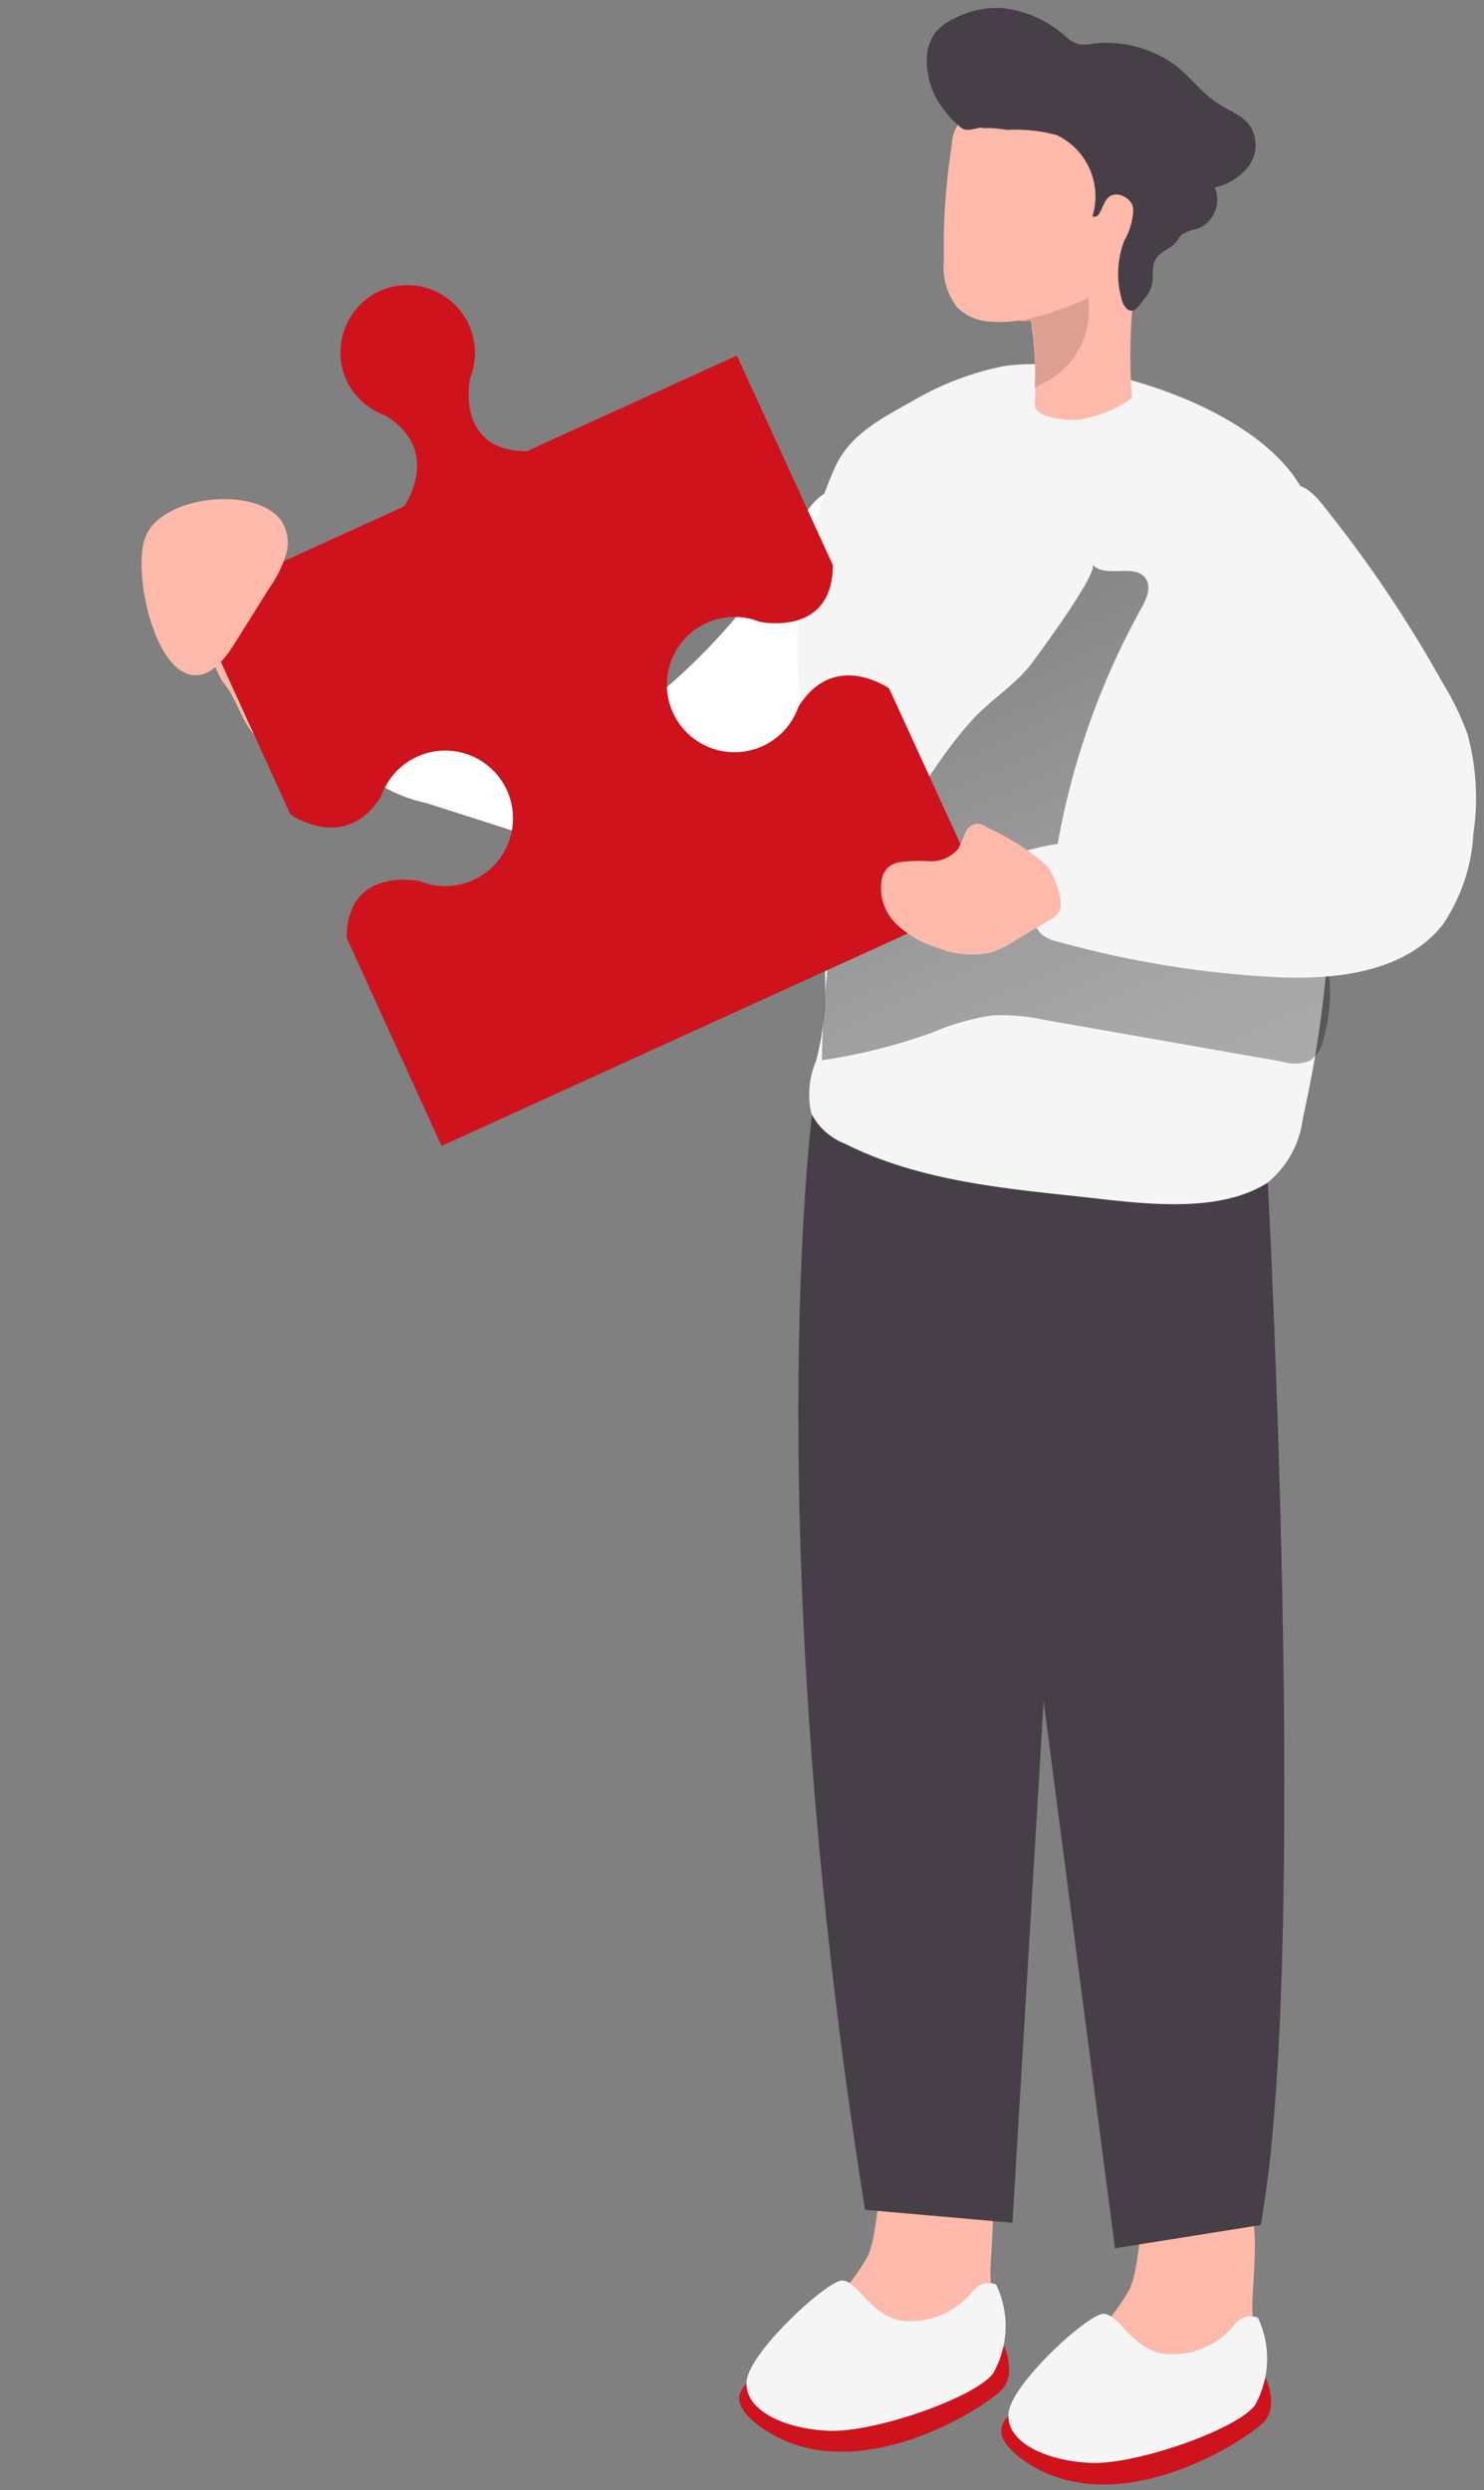 <svg xmlns="http://www.w3.org/2000/svg" xmlns:xlink="http://www.w3.org/1999/xlink" width="371.774" height="623.713" viewBox="0 0 371.774 623.713">
  <rect x="0" y="0" width="371.774" height="623.713" fill="#808080" stroke="none"/>
  <defs>
    <linearGradient id="linear-gradient" x1="-0.774" y1="-2.126" x2="2.275" y2="5.095" gradientUnits="objectBoundingBox">
      <stop offset="0"/>
      <stop offset="0.01"/>
      <stop offset="0.118" stop-opacity="0.69"/>
      <stop offset="0.422" stop-opacity="0.322"/>
      <stop offset="1" stop-opacity="0"/>
    </linearGradient>
  </defs>
  <g id="Team_work_Monochromatic" data-name="Team work_Monochromatic" transform="matrix(0.999, -0.035, 0.035, 0.999, -916.322, -314.958)">
    <path id="Path_254" data-name="Path 254" d="M361.76,190.468a23.121,23.121,0,0,1-10.4,5.019,23.9,23.9,0,0,1-10.277-1.852l-49.714-16.551a18.822,18.822,0,0,0-4.063,25.335,36.745,36.745,0,0,0,18.224,10.875l34.119,12.249a58.616,58.616,0,0,0,50.251-.3c10.158-3.406,21.332-7.648,26.231-17.209s1.314-22.228,2.749-33.4a143.4,143.4,0,0,0,4-21.63c0-6.274-5.139-15.715-12.608-14.4-6.453,1.135-10.755,12.369-14.161,17.089a159.906,159.906,0,0,1-34.358,34.776Z" transform="translate(699.131 338.476)" fill="#fff"/>
    <path id="Path_255" data-name="Path 255" d="M310.379,148.365a10.339,10.339,0,0,0-2.33-3.585,3.645,3.645,0,0,0-3.944-.837,4.063,4.063,0,0,0-1.912,3.884,2.032,2.032,0,0,1-.358,1.553c-.359.358-1.016,0-1.554,0-5.617-1.076-11.353-1.912-17.089-2.51a3.466,3.466,0,0,0-3.884,4.72,17.2,17.2,0,0,0,2.809,5.258c2.928,4.78,4,11.054,8.664,14.161a15.177,15.177,0,0,0,9.441,1.972c3.286,0,6.513-.777,9.8-.6a10.277,10.277,0,0,0,6.453-.717,5.556,5.556,0,0,0,2.211-4.9,18.7,18.7,0,0,0-3.048-8.246C313.785,155.3,312.052,151.831,310.379,148.365Z" transform="translate(673.909 364.387)" fill="#fdb9a9"/>
    <path id="Path_256" data-name="Path 256" d="M341.493,207.484c-19-4.3-15.3,22.646-20.316,32.684a52.644,52.644,0,0,1-11.95,13.5,24.379,24.379,0,0,0-8.544,15.356,5.559,5.559,0,0,0,.657,3.227,6.513,6.513,0,0,0,3.824,2.271,43.8,43.8,0,0,0,32.565-3.227A25.274,25.274,0,0,0,348.9,260.962a35.853,35.853,0,0,0,2.868-15.416C352.368,234.313,357.388,211.009,341.493,207.484Z" transform="translate(781.42 679.494)" fill="#fdb9a9"/>
    <path id="Path_257" data-name="Path 257" d="M335.36,216.4s-54.135,2.33-31.191,19.3,57.183-4.123,60.529-8.007.6-10.516.6-10.516Z" transform="translate(770.704 726.148)" fill="#ce131c"/>
    <path id="Path_258" data-name="Path 258" d="M360.7,238.1c-4.78,5.975-30.235,13.8-41.528,12.966s-21.391-5.975-20.256-13.325,20.973-24.259,24.737-24.2,6.692,8.724,14.221,10.516a20.017,20.017,0,0,0,18.344-6.573,5.019,5.019,0,0,1,5.975-1.613A23.9,23.9,0,0,1,360.7,238.1Z" transform="translate(772.315 711.919)" fill="#f5f5f5"/>
    <path id="Path_259" data-name="Path 259" d="M352.419,209.284c-19-4.422-15.3,22.586-20.316,32.565a52.884,52.884,0,0,1-11.95,13.564,24.261,24.261,0,0,0-8.545,15.3,5.974,5.974,0,0,0,.657,3.286,6.811,6.811,0,0,0,3.824,2.271,44.037,44.037,0,0,0,32.565-3.227,25.754,25.754,0,0,0,11.174-10.4,35.852,35.852,0,0,0,2.868-15.356C363.294,235.933,368.313,212.69,352.419,209.284Z" transform="translate(835.803 688.331)" fill="#fdb9a9"/>
    <path id="Path_260" data-name="Path 260" d="M346.29,218.14s-54.135,2.271-31.191,19.36,57.183-4.183,60.529-8.067.6-10.516.6-10.516Z" transform="translate(825.083 734.805)" fill="#ce131c"/>
    <path id="Path_261" data-name="Path 261" d="M371.627,239.524c-4.78,5.975-30.235,13.862-41.528,13.026s-21.391-5.975-20.256-13.325,20.973-24.259,24.737-23.9,6.692,8.724,14.221,10.457a19.957,19.957,0,0,0,18.344-6.513,4.96,4.96,0,0,1,5.975-1.613A23.9,23.9,0,0,1,371.627,239.524Z" transform="translate(826.694 720.77)" fill="#f5f5f5"/>
    <path id="Path_262" data-name="Path 262" d="M310.21,167.75l25.454,267.928,36.688-4.541c14.52-65.369,10.935-260.937,10.935-260.937Z" transform="translate(828.956 484.104)" fill="#473f47"/>
    <path id="Path_263" data-name="Path 263" d="M374.946,176.142,349.492,444.011l-36.807-4.541C291.712,270.013,309.04,164.61,309.04,164.61Z" transform="translate(789.674 468.482)" fill="#473f47"/>
    <path id="Path_264" data-name="Path 264" d="M307.26,234.065c-.478-4.9-1.792-9.8-2.271-14.819a112.28,112.28,0,0,1,.538-30.354,114.962,114.962,0,0,1,9.62-30.952c4.183-8.485,11.95-11.95,20.435-16.372a73.5,73.5,0,0,1,23.124-7.827,58.137,58.137,0,0,1,17.029.956c17.328,3.286,40.094,11.95,51.925,25.873,8.9,10.218,9.919,24.917,10.218,38.48.359,18.7,0,37.4-1.2,56.107,0,2.689-.3,5.378-.538,8.126a297.8,297.8,0,0,1-9.381,61.6,24.438,24.438,0,0,1-9.5,15.775c-13.564,7.887-34.238,3.525-48.877,1.494-19.419-2.749-39.317-5.617-56.525-15.057a15.954,15.954,0,0,1-8.126-7.828,21.33,21.33,0,0,1,1.613-13.086c5.975-19.121,1.315-39.257,1.315-58.8,0-3.525.418-7.111.418-10.7A12.7,12.7,0,0,0,307.26,234.065Z" transform="translate(794.8 313.702)" fill="#f5f5f5"/>
    <path id="Path_265" data-name="Path 265" d="M365.3,226.42a45.709,45.709,0,0,0,15,5.975c15.834,4.6,32.087,7.051,47.8,11.95a5.973,5.973,0,0,1,2.868,1.434,5.319,5.319,0,0,1,.836,3.346,41.823,41.823,0,0,1-2.031,13.564,9.022,9.022,0,0,1-3.525,5.437,10.4,10.4,0,0,1-7.111,0l-59.214-12.548a50.012,50.012,0,0,0-12.966-1.553,60.945,60.945,0,0,0-15.117,3.764,144.365,144.365,0,0,1-27.9,5.975,219.2,219.2,0,0,1,4.123-33.641,44.269,44.269,0,0,1,3.7-9.441,45.7,45.7,0,0,1,6.692-8.126c9.56-9.978,16.193-22.467,25.872-32.445,5.079-5.258,11.413-8.6,15.894-14.221,1.792-2.271,17.328-21.81,15.834-23.9,2.988,3.7,10.4,0,13.086,3.824,1.673,2.39,0,5.617-1.554,8.067a190.547,190.547,0,0,0-23.6,62.142C362.786,221.1,360.993,222.894,365.3,226.42Z" transform="translate(797.711 355.943)" fill="url(#linear-gradient)"/>
    <path id="Path_266" data-name="Path 266" d="M171.086,2.539a16.979,16.979,0,0,1-5.814,30.927s-17.566,6.618-7.7,21.9l48.8,31.081-30.927,48.8c-15.278,9.866-21.9-7.7-21.9-7.7a16.948,16.948,0,1,0-12.587,19.793c17.01-.34,16.267,16.577,16.267,16.577l-30.927,48.8L0,132.307,30.772,83.938c15.278-9.835,21.9,7.7,21.9,7.7A16.979,16.979,0,1,0,65.255,71.876C48.246,72.216,49.019,55.3,49.019,55.3L80.379,6l48.833,31.112s16.917.742,16.577-16.267a17.2,17.2,0,0,1,2.165-13.206,17.01,17.01,0,0,1,23.133-5.1Z" transform="matrix(0.574, -0.819, 0.819, 0.574, 897.259, 561.885)" fill="#ce131c"/>
    <path id="Path_267" data-name="Path 267" d="M420.123,189.62a71.71,71.71,0,0,1,5.975,13.444,60.647,60.647,0,0,1,.6,24.976,44.993,44.993,0,0,1-8.425,22.467c-10.1,11.95-28.143,13.086-43.8,11.592a251.74,251.74,0,0,1-52.343-10.516,11.292,11.292,0,0,1-4.362-2.032,11.95,11.95,0,0,1-2.749-5.5,85.986,85.986,0,0,1-2.569-15.117c17.926-5.139,37.763-.956,56.466-3.7a8.007,8.007,0,0,0,7.529-10.636c-.9-10.516-7.409-19.718-10.457-29.876a47.444,47.444,0,0,1,.717-29.876,24.557,24.557,0,0,1,13.623-15.356c7.469-2.45,10.337,3.406,14.46,8.9a314.776,314.776,0,0,1,25.335,41.229Z" transform="translate(840.1 340.639)" fill="#f5f5f5"/>
    <path id="Path_268" data-name="Path 268" d="M333.792,153.755a5.02,5.02,0,0,0-2.45-1.075,3.884,3.884,0,0,0-3.167,2.33,36.394,36.394,0,0,1-1.792,3.764,8.9,8.9,0,0,1-7.171,2.928,40.4,40.4,0,0,0-8.066,0,5.975,5.975,0,0,0-2.689,1.315,5.5,5.5,0,0,0-1.494,2.629,12.548,12.548,0,0,0,3.227,11.472,25.932,25.932,0,0,0,10.457,6.453,22.228,22.228,0,0,0,12.847,1.553,26.351,26.351,0,0,0,6.752-3.047l8.724-4.84a5.976,5.976,0,0,0,1.912-1.434c1.912-2.39-.717-9.56-2.45-11.95A61.071,61.071,0,0,0,333.792,153.755Z" transform="translate(811.289 409.128)" fill="#fdb9a9"/>
    <path id="Path_269" data-name="Path 269" d="M310.371,163.573a145.1,145.1,0,0,1,.956-15.356c.538-5.019,1.2-8.963,2.031-13.384a9.083,9.083,0,0,1,3.465-6.752,42.367,42.367,0,0,1,22.885-5.975,21.989,21.989,0,0,1,16.671,5.975,21.751,21.751,0,0,1,4.6,11.95,136.826,136.826,0,0,1-3.346,33.64,142.148,142.148,0,0,0-1.375,26.171,30.833,30.833,0,0,1-14.161,5.019,23.061,23.061,0,0,1-6.932-1.135,5.318,5.318,0,0,1-3.107-2.032,5.437,5.437,0,0,1,0-2.928,21.323,21.323,0,0,0,0-2.749h0a87.787,87.787,0,0,0-.3-15.356,1.553,1.553,0,0,0-.478-1.2,1.493,1.493,0,0,0-1.016,0h-1.434a36.319,36.319,0,0,1-7.648,0,12.668,12.668,0,0,1-8.007-3.944A16.611,16.611,0,0,1,310.371,163.573Z" transform="translate(828.855 256.742)" fill="#fdb9a9"/>
    <path id="Path_270" data-name="Path 270" d="M322.981,148.4c-1.792,0-3.406.956-4.959,0a22.527,22.527,0,0,1-4.242-4.661,19.777,19.777,0,0,1-3.944-13.205,11.591,11.591,0,0,1,2.031-5.975,12.607,12.607,0,0,1,4.959-3.645,23.245,23.245,0,0,1,11.95-2.33,28.322,28.322,0,0,1,15.894,7.589,8.725,8.725,0,0,0,3.287,2.151,8.422,8.422,0,0,0,3.465,0,29.4,29.4,0,0,1,20.973,6.453c3.346,2.928,5.975,6.692,9.44,9.261s6.872,3.525,8.664,6.812a9.022,9.022,0,0,1-1.016,9.56,14.937,14.937,0,0,1-8.664,5.019,7.827,7.827,0,0,1-4.66,10.158,12.25,12.25,0,0,0-3.944,1.315c-.837.657-1.2,1.673-2.032,2.33-1.972,1.613-4.541,2.151-5.378,4.9a13.872,13.872,0,0,0-.3,3.525,8.065,8.065,0,0,1-2.032,4.72c-.777.837-2.151,2.928-3.286,3.167s-2.151-1.135-2.51-2.33a23.243,23.243,0,0,1,1.016-15.3,16.373,16.373,0,0,0,2.51-7.768c0-2.749-3.944-4.9-5.975-3.286s-2.151,5.5-4.3,4.72a17.03,17.03,0,0,0-8.246-20.674,39.8,39.8,0,0,0-12.428-1.733,30.66,30.66,0,0,0-5.975-.657Z" transform="translate(826.881 239.174)" fill="#473f47"/>
    <path id="Path_271" data-name="Path 271" d="M313.31,135.959a90.4,90.4,0,0,0,17.328-5.139,20.615,20.615,0,0,1-14.161,21.809h0a87.792,87.792,0,0,0,0-15.356,1.793,1.793,0,0,0-.478-1.195,1.493,1.493,0,0,0-1.016,0h-1.374Z" transform="translate(844.379 300.37)" fill="#de9f93"/>
    <path id="Path_272" data-name="Path 272" d="M311.18,143.343a10.038,10.038,0,0,1,1.255,9.022,29.4,29.4,0,0,1-4.481,8.306l-9.381,13.863c-2.45,3.585-5.975,7.648-10.1,7.29-10.277-.717-14.819-27.366-10.994-35.254C281.9,136.71,304.428,134.918,311.18,143.343Z" transform="translate(659.426 335.948)" fill="#fdb9a9"/>
  </g>
</svg>
